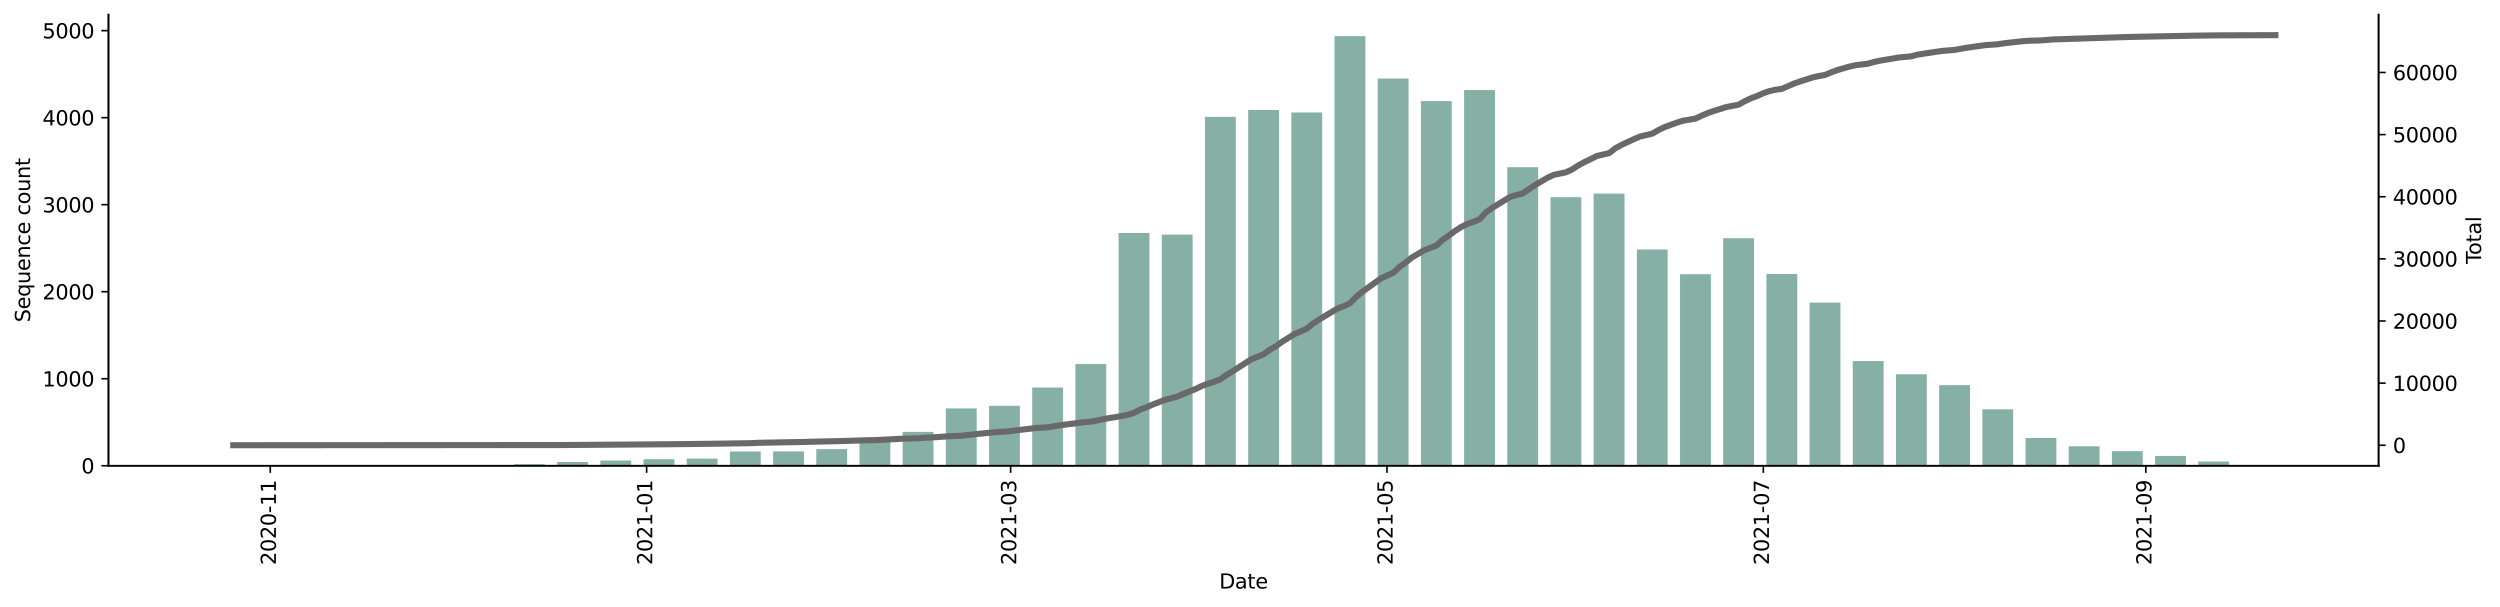 <?xml version="1.0" encoding="utf-8" standalone="no"?>
<!DOCTYPE svg PUBLIC "-//W3C//DTD SVG 1.1//EN"
  "http://www.w3.org/Graphics/SVG/1.1/DTD/svg11.dtd">
<svg height="298.621pt" version="1.1" viewBox="0 0 1229.019 298.621" width="1229.019pt" xmlns="http://www.w3.org/2000/svg" xmlns:xlink="http://www.w3.org/1999/xlink">
 <defs>
  <style type="text/css">*{stroke-linecap:butt;stroke-linejoin:round;}</style>
 </defs>
 <g id="figure_1">
  <g id="patch_1">
   <path d="M 0 298.621 
L 1229.019 298.621 
L 1229.019 0 
L 0 0 
z
" style="fill:#ffffff;"/>
  </g>
  <g id="axes_1">
   <g id="patch_2">
    <path d="M 53.328 228.96 
L 1169.328 228.96 
L 1169.328 7.2 
L 53.328 7.2 
z
" style="fill:#ffffff;"/>
   </g>
   <g id="patch_3">
    <path clip-path="url(#pc338598d14)" d="M 104.055 228.96 
L 119.221 228.96 
L 119.221 228.874 
L 104.055 228.874 
z
" style="fill:#86b0a6;"/>
   </g>
   <g id="patch_4">
    <path clip-path="url(#pc338598d14)" d="M 125.287 228.96 
L 140.452 228.96 
L 140.452 228.917 
L 125.287 228.917 
z
" style="fill:#86b0a6;"/>
   </g>
   <g id="patch_5">
    <path clip-path="url(#pc338598d14)" d="M 167.749 228.96 
L 182.914 228.96 
L 182.914 228.832 
L 167.749 228.832 
z
" style="fill:#86b0a6;"/>
   </g>
   <g id="patch_6">
    <path clip-path="url(#pc338598d14)" d="M 210.211 228.96 
L 225.376 228.96 
L 225.376 228.789 
L 210.211 228.789 
z
" style="fill:#86b0a6;"/>
   </g>
   <g id="patch_7">
    <path clip-path="url(#pc338598d14)" d="M 231.442 228.96 
L 246.607 228.96 
L 246.607 228.832 
L 231.442 228.832 
z
" style="fill:#86b0a6;"/>
   </g>
   <g id="patch_8">
    <path clip-path="url(#pc338598d14)" d="M 252.673 228.96 
L 267.839 228.96 
L 267.839 228.19 
L 252.673 228.19 
z
" style="fill:#86b0a6;"/>
   </g>
   <g id="patch_9">
    <path clip-path="url(#pc338598d14)" d="M 273.905 228.96 
L 289.07 228.96 
L 289.07 227.121 
L 273.905 227.121 
z
" style="fill:#86b0a6;"/>
   </g>
   <g id="patch_10">
    <path clip-path="url(#pc338598d14)" d="M 295.136 228.96 
L 310.301 228.96 
L 310.301 226.393 
L 295.136 226.393 
z
" style="fill:#86b0a6;"/>
   </g>
   <g id="patch_11">
    <path clip-path="url(#pc338598d14)" d="M 316.367 228.96 
L 331.532 228.96 
L 331.532 225.752 
L 316.367 225.752 
z
" style="fill:#86b0a6;"/>
   </g>
   <g id="patch_12">
    <path clip-path="url(#pc338598d14)" d="M 337.598 228.96 
L 352.763 228.96 
L 352.763 225.452 
L 337.598 225.452 
z
" style="fill:#86b0a6;"/>
   </g>
   <g id="patch_13">
    <path clip-path="url(#pc338598d14)" d="M 358.829 228.96 
L 373.994 228.96 
L 373.994 221.944 
L 358.829 221.944 
z
" style="fill:#86b0a6;"/>
   </g>
   <g id="patch_14">
    <path clip-path="url(#pc338598d14)" d="M 380.06 228.96 
L 395.225 228.96 
L 395.225 221.901 
L 380.06 221.901 
z
" style="fill:#86b0a6;"/>
   </g>
   <g id="patch_15">
    <path clip-path="url(#pc338598d14)" d="M 401.291 228.96 
L 416.457 228.96 
L 416.457 220.789 
L 401.291 220.789 
z
" style="fill:#86b0a6;"/>
   </g>
   <g id="patch_16">
    <path clip-path="url(#pc338598d14)" d="M 422.523 228.96 
L 437.688 228.96 
L 437.688 216.896 
L 422.523 216.896 
z
" style="fill:#86b0a6;"/>
   </g>
   <g id="patch_17">
    <path clip-path="url(#pc338598d14)" d="M 443.754 228.96 
L 458.919 228.96 
L 458.919 212.319 
L 443.754 212.319 
z
" style="fill:#86b0a6;"/>
   </g>
   <g id="patch_18">
    <path clip-path="url(#pc338598d14)" d="M 464.985 228.96 
L 480.15 228.96 
L 480.15 200.769 
L 464.985 200.769 
z
" style="fill:#86b0a6;"/>
   </g>
   <g id="patch_19">
    <path clip-path="url(#pc338598d14)" d="M 486.216 228.96 
L 501.381 228.96 
L 501.381 199.485 
L 486.216 199.485 
z
" style="fill:#86b0a6;"/>
   </g>
   <g id="patch_20">
    <path clip-path="url(#pc338598d14)" d="M 507.447 228.96 
L 522.612 228.96 
L 522.612 190.502 
L 507.447 190.502 
z
" style="fill:#86b0a6;"/>
   </g>
   <g id="patch_21">
    <path clip-path="url(#pc338598d14)" d="M 528.678 228.96 
L 543.843 228.96 
L 543.843 178.994 
L 528.678 178.994 
z
" style="fill:#86b0a6;"/>
   </g>
   <g id="patch_22">
    <path clip-path="url(#pc338598d14)" d="M 549.909 228.96 
L 565.075 228.96 
L 565.075 114.526 
L 549.909 114.526 
z
" style="fill:#86b0a6;"/>
   </g>
   <g id="patch_23">
    <path clip-path="url(#pc338598d14)" d="M 571.141 228.96 
L 586.306 228.96 
L 586.306 115.339 
L 571.141 115.339 
z
" style="fill:#86b0a6;"/>
   </g>
   <g id="patch_24">
    <path clip-path="url(#pc338598d14)" d="M 592.372 228.96 
L 607.537 228.96 
L 607.537 57.459 
L 592.372 57.459 
z
" style="fill:#86b0a6;"/>
   </g>
   <g id="patch_25">
    <path clip-path="url(#pc338598d14)" d="M 613.603 228.96 
L 628.768 228.96 
L 628.768 54.079 
L 613.603 54.079 
z
" style="fill:#86b0a6;"/>
   </g>
   <g id="patch_26">
    <path clip-path="url(#pc338598d14)" d="M 634.834 228.96 
L 649.999 228.96 
L 649.999 55.277 
L 634.834 55.277 
z
" style="fill:#86b0a6;"/>
   </g>
   <g id="patch_27">
    <path clip-path="url(#pc338598d14)" d="M 656.065 228.96 
L 671.23 228.96 
L 671.23 17.76 
L 656.065 17.76 
z
" style="fill:#86b0a6;"/>
   </g>
   <g id="patch_28">
    <path clip-path="url(#pc338598d14)" d="M 677.296 228.96 
L 692.461 228.96 
L 692.461 38.593 
L 677.296 38.593 
z
" style="fill:#86b0a6;"/>
   </g>
   <g id="patch_29">
    <path clip-path="url(#pc338598d14)" d="M 698.527 228.96 
L 713.693 228.96 
L 713.693 49.673 
L 698.527 49.673 
z
" style="fill:#86b0a6;"/>
   </g>
   <g id="patch_30">
    <path clip-path="url(#pc338598d14)" d="M 719.759 228.96 
L 734.924 228.96 
L 734.924 44.283 
L 719.759 44.283 
z
" style="fill:#86b0a6;"/>
   </g>
   <g id="patch_31">
    <path clip-path="url(#pc338598d14)" d="M 740.99 228.96 
L 756.155 228.96 
L 756.155 82.185 
L 740.99 82.185 
z
" style="fill:#86b0a6;"/>
   </g>
   <g id="patch_32">
    <path clip-path="url(#pc338598d14)" d="M 762.221 228.96 
L 777.386 228.96 
L 777.386 96.944 
L 762.221 96.944 
z
" style="fill:#86b0a6;"/>
   </g>
   <g id="patch_33">
    <path clip-path="url(#pc338598d14)" d="M 783.452 228.96 
L 798.617 228.96 
L 798.617 95.19 
L 783.452 95.19 
z
" style="fill:#86b0a6;"/>
   </g>
   <g id="patch_34">
    <path clip-path="url(#pc338598d14)" d="M 804.683 228.96 
L 819.848 228.96 
L 819.848 122.654 
L 804.683 122.654 
z
" style="fill:#86b0a6;"/>
   </g>
   <g id="patch_35">
    <path clip-path="url(#pc338598d14)" d="M 825.914 228.96 
L 841.079 228.96 
L 841.079 134.803 
L 825.914 134.803 
z
" style="fill:#86b0a6;"/>
   </g>
   <g id="patch_36">
    <path clip-path="url(#pc338598d14)" d="M 847.145 228.96 
L 862.311 228.96 
L 862.311 117.093 
L 847.145 117.093 
z
" style="fill:#86b0a6;"/>
   </g>
   <g id="patch_37">
    <path clip-path="url(#pc338598d14)" d="M 868.377 228.96 
L 883.542 228.96 
L 883.542 134.675 
L 868.377 134.675 
z
" style="fill:#86b0a6;"/>
   </g>
   <g id="patch_38">
    <path clip-path="url(#pc338598d14)" d="M 889.608 228.96 
L 904.773 228.96 
L 904.773 148.749 
L 889.608 148.749 
z
" style="fill:#86b0a6;"/>
   </g>
   <g id="patch_39">
    <path clip-path="url(#pc338598d14)" d="M 910.839 228.96 
L 926.004 228.96 
L 926.004 177.497 
L 910.839 177.497 
z
" style="fill:#86b0a6;"/>
   </g>
   <g id="patch_40">
    <path clip-path="url(#pc338598d14)" d="M 932.07 228.96 
L 947.235 228.96 
L 947.235 183.999 
L 932.07 183.999 
z
" style="fill:#86b0a6;"/>
   </g>
   <g id="patch_41">
    <path clip-path="url(#pc338598d14)" d="M 953.301 228.96 
L 968.466 228.96 
L 968.466 189.347 
L 953.301 189.347 
z
" style="fill:#86b0a6;"/>
   </g>
   <g id="patch_42">
    <path clip-path="url(#pc338598d14)" d="M 974.532 228.96 
L 989.697 228.96 
L 989.697 201.239 
L 974.532 201.239 
z
" style="fill:#86b0a6;"/>
   </g>
   <g id="patch_43">
    <path clip-path="url(#pc338598d14)" d="M 995.764 228.96 
L 1010.929 228.96 
L 1010.929 215.313 
L 995.764 215.313 
z
" style="fill:#86b0a6;"/>
   </g>
   <g id="patch_44">
    <path clip-path="url(#pc338598d14)" d="M 1016.995 228.96 
L 1032.16 228.96 
L 1032.16 219.378 
L 1016.995 219.378 
z
" style="fill:#86b0a6;"/>
   </g>
   <g id="patch_45">
    <path clip-path="url(#pc338598d14)" d="M 1038.226 228.96 
L 1053.391 228.96 
L 1053.391 221.773 
L 1038.226 221.773 
z
" style="fill:#86b0a6;"/>
   </g>
   <g id="patch_46">
    <path clip-path="url(#pc338598d14)" d="M 1059.457 228.96 
L 1074.622 228.96 
L 1074.622 224.126 
L 1059.457 224.126 
z
" style="fill:#86b0a6;"/>
   </g>
   <g id="patch_47">
    <path clip-path="url(#pc338598d14)" d="M 1080.688 228.96 
L 1095.853 228.96 
L 1095.853 226.907 
L 1080.688 226.907 
z
" style="fill:#86b0a6;"/>
   </g>
   <g id="patch_48">
    <path clip-path="url(#pc338598d14)" d="M 1101.919 228.96 
L 1117.084 228.96 
L 1117.084 228.789 
L 1101.919 228.789 
z
" style="fill:#86b0a6;"/>
   </g>
   <g id="matplotlib.axis_1">
    <g id="xtick_1">
     <g id="line2d_1">
      <defs>
       <path d="M 0 0 
L 0 3.5 
" id="m4739560fdc" style="stroke:#000000;stroke-width:0.8;"/>
      </defs>
      <g>
       <use style="stroke:#000000;stroke-width:0.8;" x="132.869" xlink:href="#m4739560fdc" y="228.96"/>
      </g>
     </g>
     <g id="text_1">
      <!-- 2020-11 -->
      <g transform="translate(135.628 277.743)rotate(-90)scale(0.1 -0.1)">
       <defs>
        <path d="M 1228 531 
L 3431 531 
L 3431 0 
L 469 0 
L 469 531 
Q 828 903 1448 1529 
Q 2069 2156 2228 2338 
Q 2531 2678 2651 2914 
Q 2772 3150 2772 3378 
Q 2772 3750 2511 3984 
Q 2250 4219 1831 4219 
Q 1534 4219 1204 4116 
Q 875 4013 500 3803 
L 500 4441 
Q 881 4594 1212 4672 
Q 1544 4750 1819 4750 
Q 2544 4750 2975 4387 
Q 3406 4025 3406 3419 
Q 3406 3131 3298 2873 
Q 3191 2616 2906 2266 
Q 2828 2175 2409 1742 
Q 1991 1309 1228 531 
z
" id="DejaVuSans-32" transform="scale(0.016)"/>
        <path d="M 2034 4250 
Q 1547 4250 1301 3770 
Q 1056 3291 1056 2328 
Q 1056 1369 1301 889 
Q 1547 409 2034 409 
Q 2525 409 2770 889 
Q 3016 1369 3016 2328 
Q 3016 3291 2770 3770 
Q 2525 4250 2034 4250 
z
M 2034 4750 
Q 2819 4750 3233 4129 
Q 3647 3509 3647 2328 
Q 3647 1150 3233 529 
Q 2819 -91 2034 -91 
Q 1250 -91 836 529 
Q 422 1150 422 2328 
Q 422 3509 836 4129 
Q 1250 4750 2034 4750 
z
" id="DejaVuSans-30" transform="scale(0.016)"/>
        <path d="M 313 2009 
L 1997 2009 
L 1997 1497 
L 313 1497 
L 313 2009 
z
" id="DejaVuSans-2d" transform="scale(0.016)"/>
        <path d="M 794 531 
L 1825 531 
L 1825 4091 
L 703 3866 
L 703 4441 
L 1819 4666 
L 2450 4666 
L 2450 531 
L 3481 531 
L 3481 0 
L 794 0 
L 794 531 
z
" id="DejaVuSans-31" transform="scale(0.016)"/>
       </defs>
       <use xlink:href="#DejaVuSans-32"/>
       <use x="63.623" xlink:href="#DejaVuSans-30"/>
       <use x="127.246" xlink:href="#DejaVuSans-32"/>
       <use x="190.869" xlink:href="#DejaVuSans-30"/>
       <use x="254.492" xlink:href="#DejaVuSans-2d"/>
       <use x="290.576" xlink:href="#DejaVuSans-31"/>
       <use x="354.199" xlink:href="#DejaVuSans-31"/>
      </g>
     </g>
    </g>
    <g id="xtick_2">
     <g id="line2d_2">
      <g>
       <use style="stroke:#000000;stroke-width:0.8;" x="317.883" xlink:href="#m4739560fdc" y="228.96"/>
      </g>
     </g>
     <g id="text_2">
      <!-- 2021-01 -->
      <g transform="translate(320.643 277.743)rotate(-90)scale(0.1 -0.1)">
       <use xlink:href="#DejaVuSans-32"/>
       <use x="63.623" xlink:href="#DejaVuSans-30"/>
       <use x="127.246" xlink:href="#DejaVuSans-32"/>
       <use x="190.869" xlink:href="#DejaVuSans-31"/>
       <use x="254.492" xlink:href="#DejaVuSans-2d"/>
       <use x="290.576" xlink:href="#DejaVuSans-30"/>
       <use x="354.199" xlink:href="#DejaVuSans-31"/>
      </g>
     </g>
    </g>
    <g id="xtick_3">
     <g id="line2d_3">
      <g>
       <use style="stroke:#000000;stroke-width:0.8;" x="496.832" xlink:href="#m4739560fdc" y="228.96"/>
      </g>
     </g>
     <g id="text_3">
      <!-- 2021-03 -->
      <g transform="translate(499.591 277.743)rotate(-90)scale(0.1 -0.1)">
       <defs>
        <path d="M 2597 2516 
Q 3050 2419 3304 2112 
Q 3559 1806 3559 1356 
Q 3559 666 3084 287 
Q 2609 -91 1734 -91 
Q 1441 -91 1130 -33 
Q 819 25 488 141 
L 488 750 
Q 750 597 1062 519 
Q 1375 441 1716 441 
Q 2309 441 2620 675 
Q 2931 909 2931 1356 
Q 2931 1769 2642 2001 
Q 2353 2234 1838 2234 
L 1294 2234 
L 1294 2753 
L 1863 2753 
Q 2328 2753 2575 2939 
Q 2822 3125 2822 3475 
Q 2822 3834 2567 4026 
Q 2313 4219 1838 4219 
Q 1578 4219 1281 4162 
Q 984 4106 628 3988 
L 628 4550 
Q 988 4650 1302 4700 
Q 1616 4750 1894 4750 
Q 2613 4750 3031 4423 
Q 3450 4097 3450 3541 
Q 3450 3153 3228 2886 
Q 3006 2619 2597 2516 
z
" id="DejaVuSans-33" transform="scale(0.016)"/>
       </defs>
       <use xlink:href="#DejaVuSans-32"/>
       <use x="63.623" xlink:href="#DejaVuSans-30"/>
       <use x="127.246" xlink:href="#DejaVuSans-32"/>
       <use x="190.869" xlink:href="#DejaVuSans-31"/>
       <use x="254.492" xlink:href="#DejaVuSans-2d"/>
       <use x="290.576" xlink:href="#DejaVuSans-30"/>
       <use x="354.199" xlink:href="#DejaVuSans-33"/>
      </g>
     </g>
    </g>
    <g id="xtick_4">
     <g id="line2d_4">
      <g>
       <use style="stroke:#000000;stroke-width:0.8;" x="681.846" xlink:href="#m4739560fdc" y="228.96"/>
      </g>
     </g>
     <g id="text_4">
      <!-- 2021-05 -->
      <g transform="translate(684.605 277.743)rotate(-90)scale(0.1 -0.1)">
       <defs>
        <path d="M 691 4666 
L 3169 4666 
L 3169 4134 
L 1269 4134 
L 1269 2991 
Q 1406 3038 1543 3061 
Q 1681 3084 1819 3084 
Q 2600 3084 3056 2656 
Q 3513 2228 3513 1497 
Q 3513 744 3044 326 
Q 2575 -91 1722 -91 
Q 1428 -91 1123 -41 
Q 819 9 494 109 
L 494 744 
Q 775 591 1075 516 
Q 1375 441 1709 441 
Q 2250 441 2565 725 
Q 2881 1009 2881 1497 
Q 2881 1984 2565 2268 
Q 2250 2553 1709 2553 
Q 1456 2553 1204 2497 
Q 953 2441 691 2322 
L 691 4666 
z
" id="DejaVuSans-35" transform="scale(0.016)"/>
       </defs>
       <use xlink:href="#DejaVuSans-32"/>
       <use x="63.623" xlink:href="#DejaVuSans-30"/>
       <use x="127.246" xlink:href="#DejaVuSans-32"/>
       <use x="190.869" xlink:href="#DejaVuSans-31"/>
       <use x="254.492" xlink:href="#DejaVuSans-2d"/>
       <use x="290.576" xlink:href="#DejaVuSans-30"/>
       <use x="354.199" xlink:href="#DejaVuSans-35"/>
      </g>
     </g>
    </g>
    <g id="xtick_5">
     <g id="line2d_5">
      <g>
       <use style="stroke:#000000;stroke-width:0.8;" x="866.86" xlink:href="#m4739560fdc" y="228.96"/>
      </g>
     </g>
     <g id="text_5">
      <!-- 2021-07 -->
      <g transform="translate(869.62 277.743)rotate(-90)scale(0.1 -0.1)">
       <defs>
        <path d="M 525 4666 
L 3525 4666 
L 3525 4397 
L 1831 0 
L 1172 0 
L 2766 4134 
L 525 4134 
L 525 4666 
z
" id="DejaVuSans-37" transform="scale(0.016)"/>
       </defs>
       <use xlink:href="#DejaVuSans-32"/>
       <use x="63.623" xlink:href="#DejaVuSans-30"/>
       <use x="127.246" xlink:href="#DejaVuSans-32"/>
       <use x="190.869" xlink:href="#DejaVuSans-31"/>
       <use x="254.492" xlink:href="#DejaVuSans-2d"/>
       <use x="290.576" xlink:href="#DejaVuSans-30"/>
       <use x="354.199" xlink:href="#DejaVuSans-37"/>
      </g>
     </g>
    </g>
    <g id="xtick_6">
     <g id="line2d_6">
      <g>
       <use style="stroke:#000000;stroke-width:0.8;" x="1054.907" xlink:href="#m4739560fdc" y="228.96"/>
      </g>
     </g>
     <g id="text_6">
      <!-- 2021-09 -->
      <g transform="translate(1057.667 277.743)rotate(-90)scale(0.1 -0.1)">
       <defs>
        <path d="M 703 97 
L 703 672 
Q 941 559 1184 500 
Q 1428 441 1663 441 
Q 2288 441 2617 861 
Q 2947 1281 2994 2138 
Q 2813 1869 2534 1725 
Q 2256 1581 1919 1581 
Q 1219 1581 811 2004 
Q 403 2428 403 3163 
Q 403 3881 828 4315 
Q 1253 4750 1959 4750 
Q 2769 4750 3195 4129 
Q 3622 3509 3622 2328 
Q 3622 1225 3098 567 
Q 2575 -91 1691 -91 
Q 1453 -91 1209 -44 
Q 966 3 703 97 
z
M 1959 2075 
Q 2384 2075 2632 2365 
Q 2881 2656 2881 3163 
Q 2881 3666 2632 3958 
Q 2384 4250 1959 4250 
Q 1534 4250 1286 3958 
Q 1038 3666 1038 3163 
Q 1038 2656 1286 2365 
Q 1534 2075 1959 2075 
z
" id="DejaVuSans-39" transform="scale(0.016)"/>
       </defs>
       <use xlink:href="#DejaVuSans-32"/>
       <use x="63.623" xlink:href="#DejaVuSans-30"/>
       <use x="127.246" xlink:href="#DejaVuSans-32"/>
       <use x="190.869" xlink:href="#DejaVuSans-31"/>
       <use x="254.492" xlink:href="#DejaVuSans-2d"/>
       <use x="290.576" xlink:href="#DejaVuSans-30"/>
       <use x="354.199" xlink:href="#DejaVuSans-39"/>
      </g>
     </g>
    </g>
    <g id="text_7">
     <!-- Date -->
     <g transform="translate(599.377 289.341)scale(0.1 -0.1)">
      <defs>
       <path d="M 1259 4147 
L 1259 519 
L 2022 519 
Q 2988 519 3436 956 
Q 3884 1394 3884 2338 
Q 3884 3275 3436 3711 
Q 2988 4147 2022 4147 
L 1259 4147 
z
M 628 4666 
L 1925 4666 
Q 3281 4666 3915 4102 
Q 4550 3538 4550 2338 
Q 4550 1131 3912 565 
Q 3275 0 1925 0 
L 628 0 
L 628 4666 
z
" id="DejaVuSans-44" transform="scale(0.016)"/>
       <path d="M 2194 1759 
Q 1497 1759 1228 1600 
Q 959 1441 959 1056 
Q 959 750 1161 570 
Q 1363 391 1709 391 
Q 2188 391 2477 730 
Q 2766 1069 2766 1631 
L 2766 1759 
L 2194 1759 
z
M 3341 1997 
L 3341 0 
L 2766 0 
L 2766 531 
Q 2569 213 2275 61 
Q 1981 -91 1556 -91 
Q 1019 -91 701 211 
Q 384 513 384 1019 
Q 384 1609 779 1909 
Q 1175 2209 1959 2209 
L 2766 2209 
L 2766 2266 
Q 2766 2663 2505 2880 
Q 2244 3097 1772 3097 
Q 1472 3097 1187 3025 
Q 903 2953 641 2809 
L 641 3341 
Q 956 3463 1253 3523 
Q 1550 3584 1831 3584 
Q 2591 3584 2966 3190 
Q 3341 2797 3341 1997 
z
" id="DejaVuSans-61" transform="scale(0.016)"/>
       <path d="M 1172 4494 
L 1172 3500 
L 2356 3500 
L 2356 3053 
L 1172 3053 
L 1172 1153 
Q 1172 725 1289 603 
Q 1406 481 1766 481 
L 2356 481 
L 2356 0 
L 1766 0 
Q 1100 0 847 248 
Q 594 497 594 1153 
L 594 3053 
L 172 3053 
L 172 3500 
L 594 3500 
L 594 4494 
L 1172 4494 
z
" id="DejaVuSans-74" transform="scale(0.016)"/>
       <path d="M 3597 1894 
L 3597 1613 
L 953 1613 
Q 991 1019 1311 708 
Q 1631 397 2203 397 
Q 2534 397 2845 478 
Q 3156 559 3463 722 
L 3463 178 
Q 3153 47 2828 -22 
Q 2503 -91 2169 -91 
Q 1331 -91 842 396 
Q 353 884 353 1716 
Q 353 2575 817 3079 
Q 1281 3584 2069 3584 
Q 2775 3584 3186 3129 
Q 3597 2675 3597 1894 
z
M 3022 2063 
Q 3016 2534 2758 2815 
Q 2500 3097 2075 3097 
Q 1594 3097 1305 2825 
Q 1016 2553 972 2059 
L 3022 2063 
z
" id="DejaVuSans-65" transform="scale(0.016)"/>
      </defs>
      <use xlink:href="#DejaVuSans-44"/>
      <use x="77.002" xlink:href="#DejaVuSans-61"/>
      <use x="138.281" xlink:href="#DejaVuSans-74"/>
      <use x="177.49" xlink:href="#DejaVuSans-65"/>
     </g>
    </g>
   </g>
   <g id="matplotlib.axis_2">
    <g id="ytick_1">
     <g id="line2d_7">
      <defs>
       <path d="M 0 0 
L -3.5 0 
" id="m2b53d5432c" style="stroke:#000000;stroke-width:0.8;"/>
      </defs>
      <g>
       <use style="stroke:#000000;stroke-width:0.8;" x="53.328" xlink:href="#m2b53d5432c" y="228.96"/>
      </g>
     </g>
     <g id="text_8">
      <!-- 0 -->
      <g transform="translate(39.966 232.759)scale(0.1 -0.1)">
       <use xlink:href="#DejaVuSans-30"/>
      </g>
     </g>
    </g>
    <g id="ytick_2">
     <g id="line2d_8">
      <g>
       <use style="stroke:#000000;stroke-width:0.8;" x="53.328" xlink:href="#m2b53d5432c" y="186.181"/>
      </g>
     </g>
     <g id="text_9">
      <!-- 1000 -->
      <g transform="translate(20.878 189.98)scale(0.1 -0.1)">
       <use xlink:href="#DejaVuSans-31"/>
       <use x="63.623" xlink:href="#DejaVuSans-30"/>
       <use x="127.246" xlink:href="#DejaVuSans-30"/>
       <use x="190.869" xlink:href="#DejaVuSans-30"/>
      </g>
     </g>
    </g>
    <g id="ytick_3">
     <g id="line2d_9">
      <g>
       <use style="stroke:#000000;stroke-width:0.8;" x="53.328" xlink:href="#m2b53d5432c" y="143.402"/>
      </g>
     </g>
     <g id="text_10">
      <!-- 2000 -->
      <g transform="translate(20.878 147.201)scale(0.1 -0.1)">
       <use xlink:href="#DejaVuSans-32"/>
       <use x="63.623" xlink:href="#DejaVuSans-30"/>
       <use x="127.246" xlink:href="#DejaVuSans-30"/>
       <use x="190.869" xlink:href="#DejaVuSans-30"/>
      </g>
     </g>
    </g>
    <g id="ytick_4">
     <g id="line2d_10">
      <g>
       <use style="stroke:#000000;stroke-width:0.8;" x="53.328" xlink:href="#m2b53d5432c" y="100.623"/>
      </g>
     </g>
     <g id="text_11">
      <!-- 3000 -->
      <g transform="translate(20.878 104.422)scale(0.1 -0.1)">
       <use xlink:href="#DejaVuSans-33"/>
       <use x="63.623" xlink:href="#DejaVuSans-30"/>
       <use x="127.246" xlink:href="#DejaVuSans-30"/>
       <use x="190.869" xlink:href="#DejaVuSans-30"/>
      </g>
     </g>
    </g>
    <g id="ytick_5">
     <g id="line2d_11">
      <g>
       <use style="stroke:#000000;stroke-width:0.8;" x="53.328" xlink:href="#m2b53d5432c" y="57.844"/>
      </g>
     </g>
     <g id="text_12">
      <!-- 4000 -->
      <g transform="translate(20.878 61.643)scale(0.1 -0.1)">
       <defs>
        <path d="M 2419 4116 
L 825 1625 
L 2419 1625 
L 2419 4116 
z
M 2253 4666 
L 3047 4666 
L 3047 1625 
L 3713 1625 
L 3713 1100 
L 3047 1100 
L 3047 0 
L 2419 0 
L 2419 1100 
L 313 1100 
L 313 1709 
L 2253 4666 
z
" id="DejaVuSans-34" transform="scale(0.016)"/>
       </defs>
       <use xlink:href="#DejaVuSans-34"/>
       <use x="63.623" xlink:href="#DejaVuSans-30"/>
       <use x="127.246" xlink:href="#DejaVuSans-30"/>
       <use x="190.869" xlink:href="#DejaVuSans-30"/>
      </g>
     </g>
    </g>
    <g id="ytick_6">
     <g id="line2d_12">
      <g>
       <use style="stroke:#000000;stroke-width:0.8;" x="53.328" xlink:href="#m2b53d5432c" y="15.065"/>
      </g>
     </g>
     <g id="text_13">
      <!-- 5000 -->
      <g transform="translate(20.878 18.864)scale(0.1 -0.1)">
       <use xlink:href="#DejaVuSans-35"/>
       <use x="63.623" xlink:href="#DejaVuSans-30"/>
       <use x="127.246" xlink:href="#DejaVuSans-30"/>
       <use x="190.869" xlink:href="#DejaVuSans-30"/>
      </g>
     </g>
    </g>
    <g id="text_14">
     <!-- Sequence count -->
     <g transform="translate(14.798 158.44)rotate(-90)scale(0.1 -0.1)">
      <defs>
       <path d="M 3425 4513 
L 3425 3897 
Q 3066 4069 2747 4153 
Q 2428 4238 2131 4238 
Q 1616 4238 1336 4038 
Q 1056 3838 1056 3469 
Q 1056 3159 1242 3001 
Q 1428 2844 1947 2747 
L 2328 2669 
Q 3034 2534 3370 2195 
Q 3706 1856 3706 1288 
Q 3706 609 3251 259 
Q 2797 -91 1919 -91 
Q 1588 -91 1214 -16 
Q 841 59 441 206 
L 441 856 
Q 825 641 1194 531 
Q 1563 422 1919 422 
Q 2459 422 2753 634 
Q 3047 847 3047 1241 
Q 3047 1584 2836 1778 
Q 2625 1972 2144 2069 
L 1759 2144 
Q 1053 2284 737 2584 
Q 422 2884 422 3419 
Q 422 4038 858 4394 
Q 1294 4750 2059 4750 
Q 2388 4750 2728 4690 
Q 3069 4631 3425 4513 
z
" id="DejaVuSans-53" transform="scale(0.016)"/>
       <path d="M 947 1747 
Q 947 1113 1208 752 
Q 1469 391 1925 391 
Q 2381 391 2643 752 
Q 2906 1113 2906 1747 
Q 2906 2381 2643 2742 
Q 2381 3103 1925 3103 
Q 1469 3103 1208 2742 
Q 947 2381 947 1747 
z
M 2906 525 
Q 2725 213 2448 61 
Q 2172 -91 1784 -91 
Q 1150 -91 751 415 
Q 353 922 353 1747 
Q 353 2572 751 3078 
Q 1150 3584 1784 3584 
Q 2172 3584 2448 3432 
Q 2725 3281 2906 2969 
L 2906 3500 
L 3481 3500 
L 3481 -1331 
L 2906 -1331 
L 2906 525 
z
" id="DejaVuSans-71" transform="scale(0.016)"/>
       <path d="M 544 1381 
L 544 3500 
L 1119 3500 
L 1119 1403 
Q 1119 906 1312 657 
Q 1506 409 1894 409 
Q 2359 409 2629 706 
Q 2900 1003 2900 1516 
L 2900 3500 
L 3475 3500 
L 3475 0 
L 2900 0 
L 2900 538 
Q 2691 219 2414 64 
Q 2138 -91 1772 -91 
Q 1169 -91 856 284 
Q 544 659 544 1381 
z
M 1991 3584 
L 1991 3584 
z
" id="DejaVuSans-75" transform="scale(0.016)"/>
       <path d="M 3513 2113 
L 3513 0 
L 2938 0 
L 2938 2094 
Q 2938 2591 2744 2837 
Q 2550 3084 2163 3084 
Q 1697 3084 1428 2787 
Q 1159 2491 1159 1978 
L 1159 0 
L 581 0 
L 581 3500 
L 1159 3500 
L 1159 2956 
Q 1366 3272 1645 3428 
Q 1925 3584 2291 3584 
Q 2894 3584 3203 3211 
Q 3513 2838 3513 2113 
z
" id="DejaVuSans-6e" transform="scale(0.016)"/>
       <path d="M 3122 3366 
L 3122 2828 
Q 2878 2963 2633 3030 
Q 2388 3097 2138 3097 
Q 1578 3097 1268 2742 
Q 959 2388 959 1747 
Q 959 1106 1268 751 
Q 1578 397 2138 397 
Q 2388 397 2633 464 
Q 2878 531 3122 666 
L 3122 134 
Q 2881 22 2623 -34 
Q 2366 -91 2075 -91 
Q 1284 -91 818 406 
Q 353 903 353 1747 
Q 353 2603 823 3093 
Q 1294 3584 2113 3584 
Q 2378 3584 2631 3529 
Q 2884 3475 3122 3366 
z
" id="DejaVuSans-63" transform="scale(0.016)"/>
       <path id="DejaVuSans-20" transform="scale(0.016)"/>
       <path d="M 1959 3097 
Q 1497 3097 1228 2736 
Q 959 2375 959 1747 
Q 959 1119 1226 758 
Q 1494 397 1959 397 
Q 2419 397 2687 759 
Q 2956 1122 2956 1747 
Q 2956 2369 2687 2733 
Q 2419 3097 1959 3097 
z
M 1959 3584 
Q 2709 3584 3137 3096 
Q 3566 2609 3566 1747 
Q 3566 888 3137 398 
Q 2709 -91 1959 -91 
Q 1206 -91 779 398 
Q 353 888 353 1747 
Q 353 2609 779 3096 
Q 1206 3584 1959 3584 
z
" id="DejaVuSans-6f" transform="scale(0.016)"/>
      </defs>
      <use xlink:href="#DejaVuSans-53"/>
      <use x="63.477" xlink:href="#DejaVuSans-65"/>
      <use x="125" xlink:href="#DejaVuSans-71"/>
      <use x="188.477" xlink:href="#DejaVuSans-75"/>
      <use x="251.855" xlink:href="#DejaVuSans-65"/>
      <use x="313.379" xlink:href="#DejaVuSans-6e"/>
      <use x="376.758" xlink:href="#DejaVuSans-63"/>
      <use x="431.738" xlink:href="#DejaVuSans-65"/>
      <use x="493.262" xlink:href="#DejaVuSans-20"/>
      <use x="525.049" xlink:href="#DejaVuSans-63"/>
      <use x="580.029" xlink:href="#DejaVuSans-6f"/>
      <use x="641.211" xlink:href="#DejaVuSans-75"/>
      <use x="704.59" xlink:href="#DejaVuSans-6e"/>
      <use x="767.969" xlink:href="#DejaVuSans-74"/>
     </g>
    </g>
   </g>
   <g id="patch_49">
    <path d="M 53.328 228.96 
L 53.328 7.2 
" style="fill:none;stroke:#000000;stroke-linecap:square;stroke-linejoin:miter;stroke-width:0.8;"/>
   </g>
   <g id="patch_50">
    <path d="M 1169.328 228.96 
L 1169.328 7.2 
" style="fill:none;stroke:#000000;stroke-linecap:square;stroke-linejoin:miter;stroke-width:0.8;"/>
   </g>
   <g id="patch_51">
    <path d="M 53.328 228.96 
L 1169.328 228.96 
" style="fill:none;stroke:#000000;stroke-linecap:square;stroke-linejoin:miter;stroke-width:0.8;"/>
   </g>
  </g>
  <g id="axes_2">
   <g id="matplotlib.axis_3">
    <g id="ytick_7">
     <g id="line2d_13">
      <defs>
       <path d="M 0 0 
L 3.5 0 
" id="m219b668402" style="stroke:#000000;stroke-width:0.8;"/>
      </defs>
      <g>
       <use style="stroke:#000000;stroke-width:0.8;" x="1169.328" xlink:href="#m219b668402" y="218.886"/>
      </g>
     </g>
     <g id="text_15">
      <!-- 0 -->
      <g transform="translate(1176.328 222.685)scale(0.1 -0.1)">
       <use xlink:href="#DejaVuSans-30"/>
      </g>
     </g>
    </g>
    <g id="ytick_8">
     <g id="line2d_14">
      <g>
       <use style="stroke:#000000;stroke-width:0.8;" x="1169.328" xlink:href="#m219b668402" y="188.343"/>
      </g>
     </g>
     <g id="text_16">
      <!-- 10000 -->
      <g transform="translate(1176.328 192.143)scale(0.1 -0.1)">
       <use xlink:href="#DejaVuSans-31"/>
       <use x="63.623" xlink:href="#DejaVuSans-30"/>
       <use x="127.246" xlink:href="#DejaVuSans-30"/>
       <use x="190.869" xlink:href="#DejaVuSans-30"/>
       <use x="254.492" xlink:href="#DejaVuSans-30"/>
      </g>
     </g>
    </g>
    <g id="ytick_9">
     <g id="line2d_15">
      <g>
       <use style="stroke:#000000;stroke-width:0.8;" x="1169.328" xlink:href="#m219b668402" y="157.801"/>
      </g>
     </g>
     <g id="text_17">
      <!-- 20000 -->
      <g transform="translate(1176.328 161.6)scale(0.1 -0.1)">
       <use xlink:href="#DejaVuSans-32"/>
       <use x="63.623" xlink:href="#DejaVuSans-30"/>
       <use x="127.246" xlink:href="#DejaVuSans-30"/>
       <use x="190.869" xlink:href="#DejaVuSans-30"/>
       <use x="254.492" xlink:href="#DejaVuSans-30"/>
      </g>
     </g>
    </g>
    <g id="ytick_10">
     <g id="line2d_16">
      <g>
       <use style="stroke:#000000;stroke-width:0.8;" x="1169.328" xlink:href="#m219b668402" y="127.258"/>
      </g>
     </g>
     <g id="text_18">
      <!-- 30000 -->
      <g transform="translate(1176.328 131.057)scale(0.1 -0.1)">
       <use xlink:href="#DejaVuSans-33"/>
       <use x="63.623" xlink:href="#DejaVuSans-30"/>
       <use x="127.246" xlink:href="#DejaVuSans-30"/>
       <use x="190.869" xlink:href="#DejaVuSans-30"/>
       <use x="254.492" xlink:href="#DejaVuSans-30"/>
      </g>
     </g>
    </g>
    <g id="ytick_11">
     <g id="line2d_17">
      <g>
       <use style="stroke:#000000;stroke-width:0.8;" x="1169.328" xlink:href="#m219b668402" y="96.715"/>
      </g>
     </g>
     <g id="text_19">
      <!-- 40000 -->
      <g transform="translate(1176.328 100.515)scale(0.1 -0.1)">
       <use xlink:href="#DejaVuSans-34"/>
       <use x="63.623" xlink:href="#DejaVuSans-30"/>
       <use x="127.246" xlink:href="#DejaVuSans-30"/>
       <use x="190.869" xlink:href="#DejaVuSans-30"/>
       <use x="254.492" xlink:href="#DejaVuSans-30"/>
      </g>
     </g>
    </g>
    <g id="ytick_12">
     <g id="line2d_18">
      <g>
       <use style="stroke:#000000;stroke-width:0.8;" x="1169.328" xlink:href="#m219b668402" y="66.173"/>
      </g>
     </g>
     <g id="text_20">
      <!-- 50000 -->
      <g transform="translate(1176.328 69.972)scale(0.1 -0.1)">
       <use xlink:href="#DejaVuSans-35"/>
       <use x="63.623" xlink:href="#DejaVuSans-30"/>
       <use x="127.246" xlink:href="#DejaVuSans-30"/>
       <use x="190.869" xlink:href="#DejaVuSans-30"/>
       <use x="254.492" xlink:href="#DejaVuSans-30"/>
      </g>
     </g>
    </g>
    <g id="ytick_13">
     <g id="line2d_19">
      <g>
       <use style="stroke:#000000;stroke-width:0.8;" x="1169.328" xlink:href="#m219b668402" y="35.63"/>
      </g>
     </g>
     <g id="text_21">
      <!-- 60000 -->
      <g transform="translate(1176.328 39.429)scale(0.1 -0.1)">
       <defs>
        <path d="M 2113 2584 
Q 1688 2584 1439 2293 
Q 1191 2003 1191 1497 
Q 1191 994 1439 701 
Q 1688 409 2113 409 
Q 2538 409 2786 701 
Q 3034 994 3034 1497 
Q 3034 2003 2786 2293 
Q 2538 2584 2113 2584 
z
M 3366 4563 
L 3366 3988 
Q 3128 4100 2886 4159 
Q 2644 4219 2406 4219 
Q 1781 4219 1451 3797 
Q 1122 3375 1075 2522 
Q 1259 2794 1537 2939 
Q 1816 3084 2150 3084 
Q 2853 3084 3261 2657 
Q 3669 2231 3669 1497 
Q 3669 778 3244 343 
Q 2819 -91 2113 -91 
Q 1303 -91 875 529 
Q 447 1150 447 2328 
Q 447 3434 972 4092 
Q 1497 4750 2381 4750 
Q 2619 4750 2861 4703 
Q 3103 4656 3366 4563 
z
" id="DejaVuSans-36" transform="scale(0.016)"/>
       </defs>
       <use xlink:href="#DejaVuSans-36"/>
       <use x="63.623" xlink:href="#DejaVuSans-30"/>
       <use x="127.246" xlink:href="#DejaVuSans-30"/>
       <use x="190.869" xlink:href="#DejaVuSans-30"/>
       <use x="254.492" xlink:href="#DejaVuSans-30"/>
      </g>
     </g>
    </g>
    <g id="text_22">
     <!-- Total -->
     <g transform="translate(1219.739 129.757)rotate(-90)scale(0.1 -0.1)">
      <defs>
       <path d="M -19 4666 
L 3928 4666 
L 3928 4134 
L 2272 4134 
L 2272 0 
L 1638 0 
L 1638 4134 
L -19 4134 
L -19 4666 
z
" id="DejaVuSans-54" transform="scale(0.016)"/>
       <path d="M 603 4863 
L 1178 4863 
L 1178 0 
L 603 0 
L 603 4863 
z
" id="DejaVuSans-6c" transform="scale(0.016)"/>
      </defs>
      <use xlink:href="#DejaVuSans-54"/>
      <use x="44.084" xlink:href="#DejaVuSans-6f"/>
      <use x="105.266" xlink:href="#DejaVuSans-74"/>
      <use x="144.475" xlink:href="#DejaVuSans-61"/>
      <use x="205.754" xlink:href="#DejaVuSans-6c"/>
     </g>
    </g>
   </g>
   <g id="line2d_20">
    <path clip-path="url(#pc338598d14)" d="M 114.671 218.88 
L 275.421 218.791 
L 326.982 218.413 
L 342.148 218.248 
L 354.28 218.095 
L 369.445 217.86 
L 372.478 217.695 
L 393.709 217.298 
L 405.841 216.992 
L 411.907 216.876 
L 421.006 216.598 
L 427.072 216.409 
L 430.105 216.372 
L 445.27 215.603 
L 451.336 215.481 
L 454.369 215.218 
L 460.435 214.906 
L 466.501 214.457 
L 472.567 214.219 
L 481.666 213.199 
L 490.766 212.347 
L 493.799 212.203 
L 496.832 211.935 
L 499.865 211.498 
L 505.931 210.805 
L 508.964 210.426 
L 515.03 210.087 
L 521.096 209.079 
L 533.228 207.497 
L 536.261 207.28 
L 545.36 205.502 
L 548.393 205.056 
L 554.459 203.929 
L 557.492 202.94 
L 560.525 201.345 
L 563.558 200.258 
L 566.591 198.917 
L 572.657 196.572 
L 578.723 194.986 
L 581.756 193.664 
L 587.822 191.193 
L 590.855 189.742 
L 593.888 188.612 
L 596.921 187.647 
L 599.954 186.517 
L 602.987 184.26 
L 606.02 182.488 
L 612.086 178.57 
L 615.119 176.661 
L 621.185 174.181 
L 624.218 171.96 
L 627.251 170.198 
L 630.285 168.023 
L 636.351 164.248 
L 642.417 161.591 
L 645.45 159.105 
L 648.483 157.068 
L 657.582 151.637 
L 660.615 150.516 
L 663.648 149.108 
L 666.681 145.987 
L 669.714 143.443 
L 678.813 136.907 
L 681.846 135.437 
L 684.879 134.136 
L 687.912 131.32 
L 690.945 129.088 
L 693.978 126.666 
L 700.044 123.071 
L 706.11 120.734 
L 709.143 117.909 
L 712.176 115.869 
L 715.209 113.572 
L 718.242 111.632 
L 721.275 110.121 
L 724.308 109.045 
L 727.341 107.824 
L 730.374 104.479 
L 733.407 102.302 
L 739.473 98.566 
L 742.506 96.767 
L 745.539 95.86 
L 748.572 95.084 
L 754.638 90.986 
L 760.704 87.418 
L 763.737 85.995 
L 769.803 84.697 
L 772.836 83.338 
L 775.87 81.34 
L 778.903 79.694 
L 781.936 78.262 
L 784.969 76.682 
L 791.035 75.293 
L 794.068 72.938 
L 797.101 71.255 
L 803.167 68.439 
L 806.2 67.126 
L 812.266 65.702 
L 815.299 63.937 
L 818.332 62.477 
L 824.398 60.272 
L 827.431 59.334 
L 833.497 58.302 
L 836.53 56.876 
L 839.563 55.587 
L 842.596 54.527 
L 848.662 52.63 
L 854.728 51.463 
L 857.761 49.738 
L 860.794 48.317 
L 863.827 47.187 
L 866.86 45.825 
L 869.893 44.762 
L 872.926 44.106 
L 875.959 43.69 
L 882.025 41.048 
L 885.058 39.988 
L 891.124 38.058 
L 894.157 37.374 
L 897.19 36.855 
L 900.223 35.575 
L 903.256 34.445 
L 909.322 32.698 
L 912.355 32.035 
L 918.421 31.29 
L 921.455 30.429 
L 924.488 29.775 
L 933.587 28.248 
L 939.653 27.686 
L 942.686 26.849 
L 951.785 25.459 
L 954.818 25.035 
L 960.884 24.525 
L 966.95 23.456 
L 976.049 22.179 
L 982.115 21.767 
L 985.148 21.284 
L 994.247 20.261 
L 997.28 20.035 
L 1003.346 19.87 
L 1009.412 19.384 
L 1042.775 18.297 
L 1048.841 18.12 
L 1079.172 17.524 
L 1091.304 17.378 
L 1118.601 17.28 
L 1118.601 17.28 
" style="fill:none;stroke:#696969;stroke-linecap:square;stroke-width:3;"/>
   </g>
   <g id="patch_52">
    <path d="M 53.328 228.96 
L 53.328 7.2 
" style="fill:none;stroke:#000000;stroke-linecap:square;stroke-linejoin:miter;stroke-width:0.8;"/>
   </g>
   <g id="patch_53">
    <path d="M 1169.328 228.96 
L 1169.328 7.2 
" style="fill:none;stroke:#000000;stroke-linecap:square;stroke-linejoin:miter;stroke-width:0.8;"/>
   </g>
   <g id="patch_54">
    <path d="M 53.328 228.96 
L 1169.328 228.96 
" style="fill:none;stroke:#000000;stroke-linecap:square;stroke-linejoin:miter;stroke-width:0.8;"/>
   </g>
  </g>
 </g>
 <defs>
  <clipPath id="pc338598d14">
   <rect height="221.76" width="1116" x="53.328" y="7.2"/>
  </clipPath>
 </defs>
</svg>
